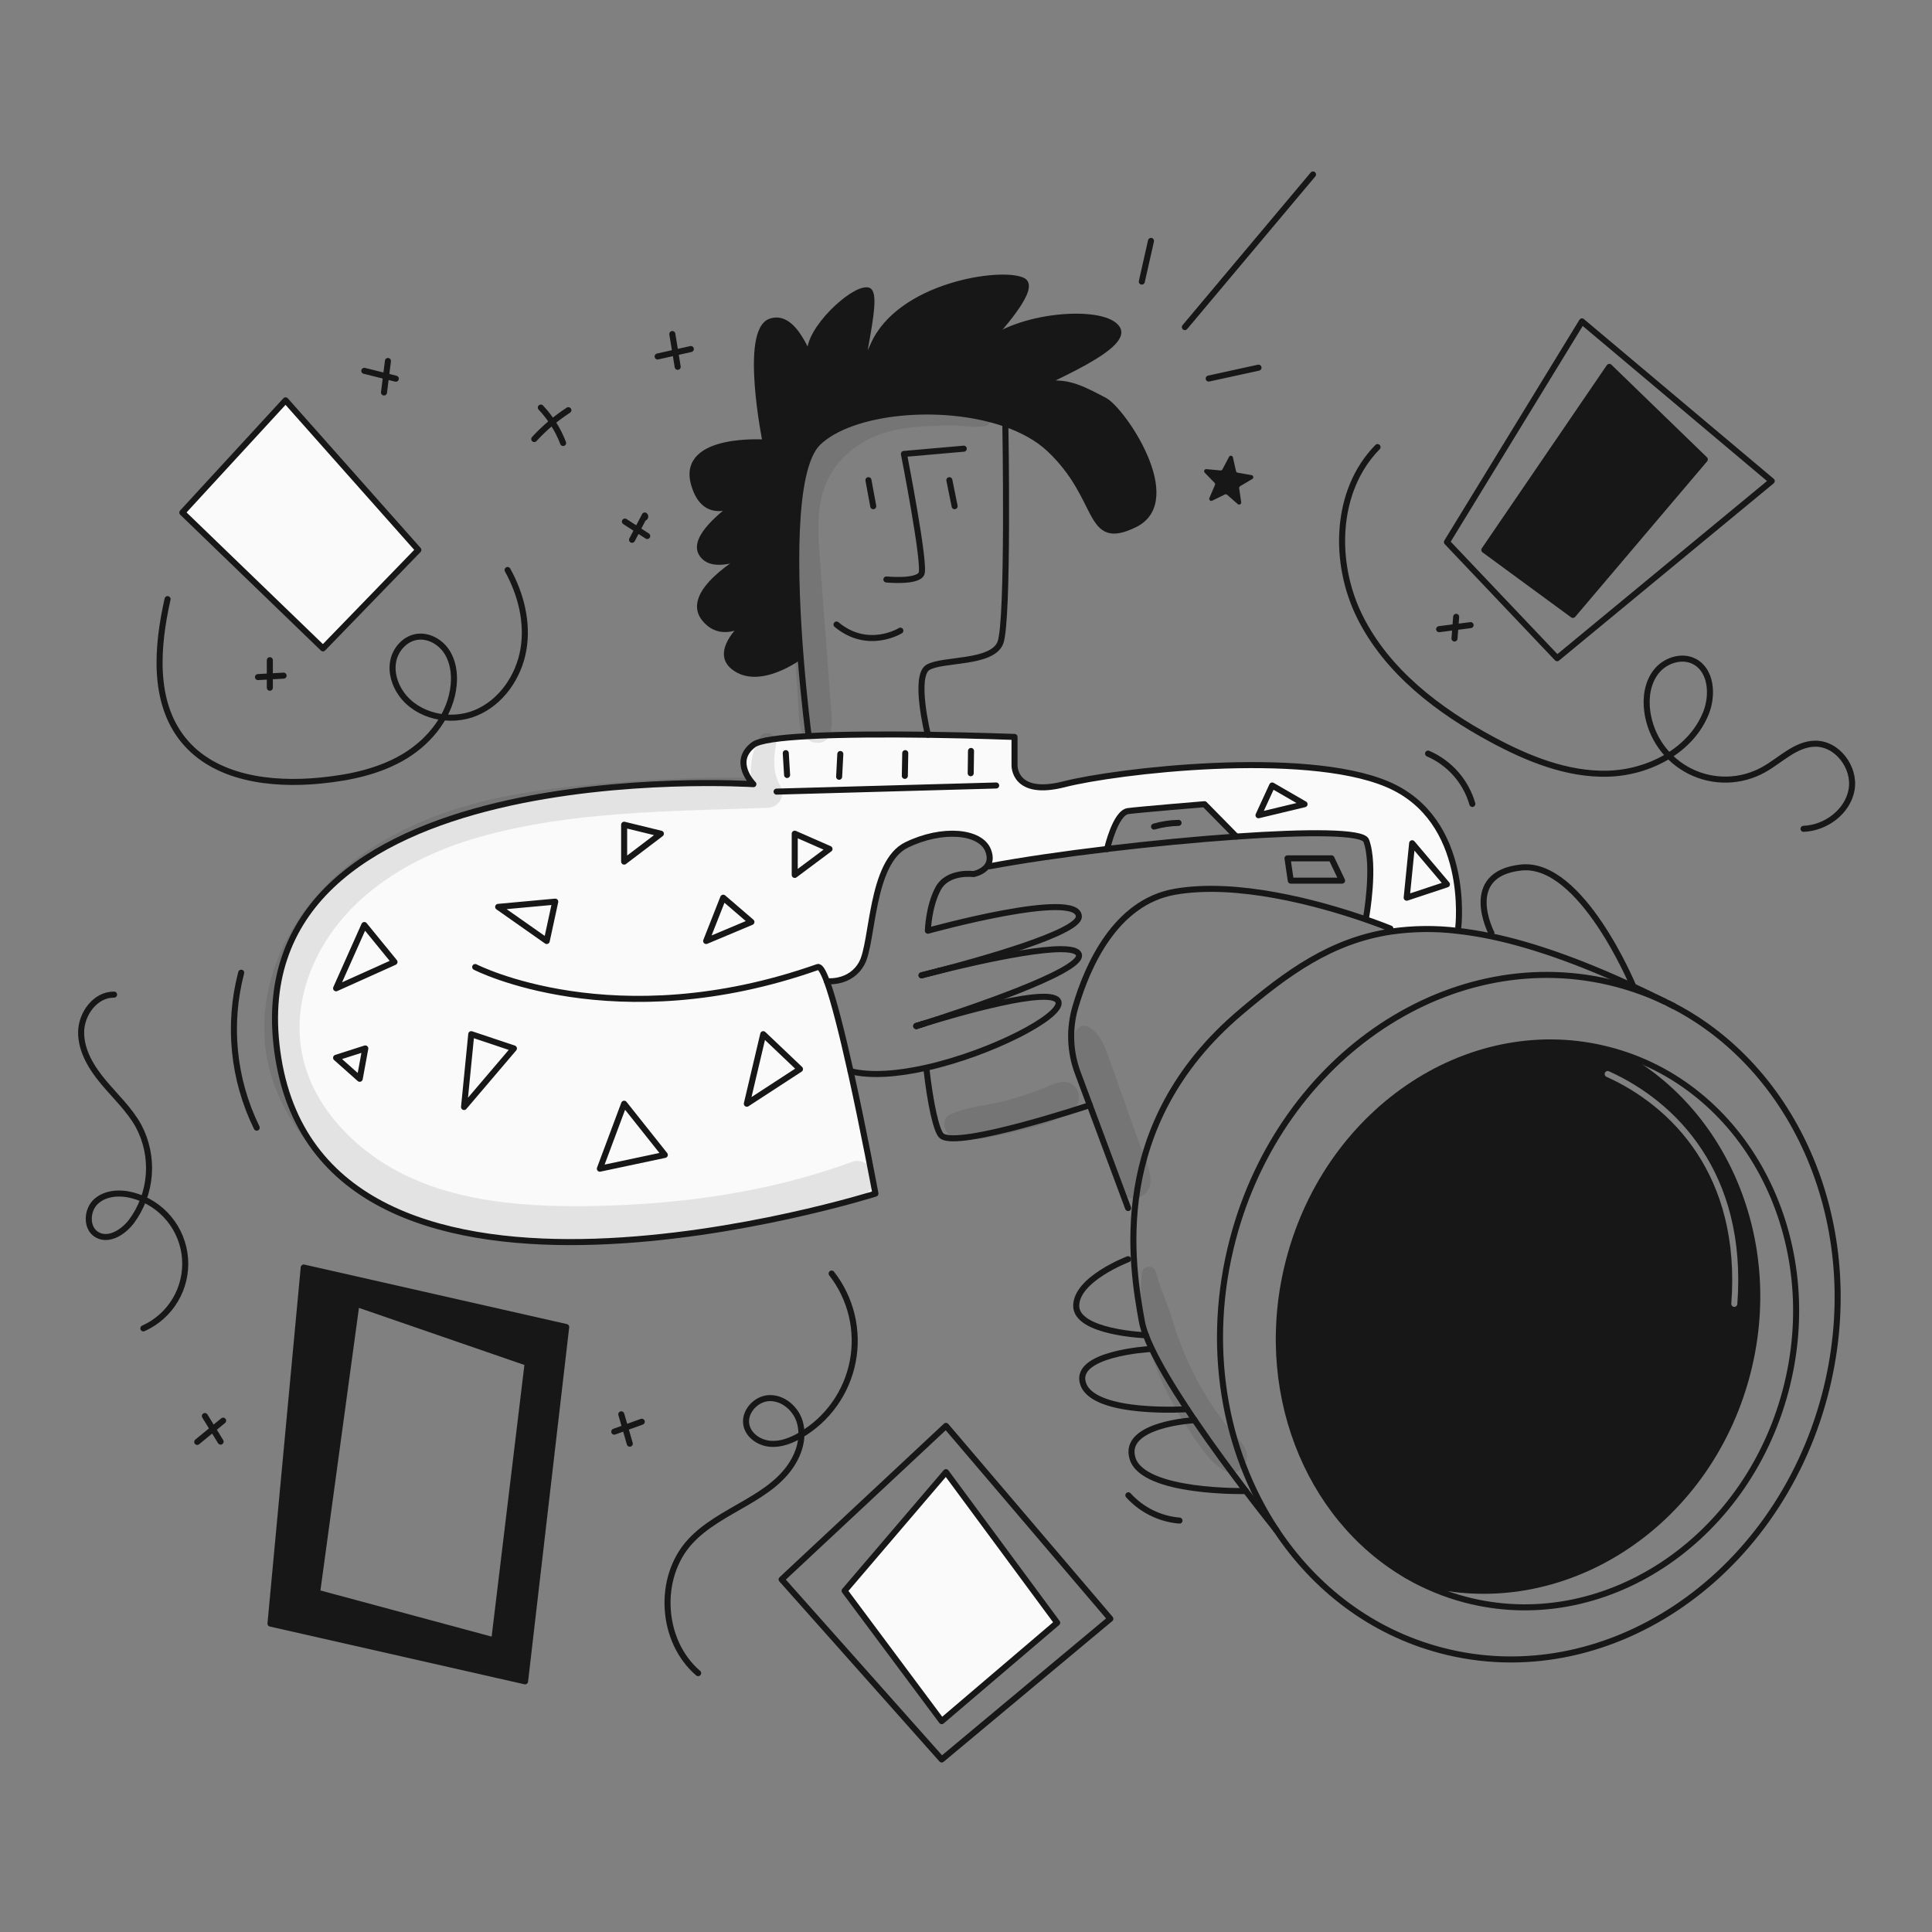<svg width="960" height="960" viewBox="0 0 960 960" fill="none" xmlns="http://www.w3.org/2000/svg">
<rect x="0" y="0" width="960" height="960" fill="#808080" stroke="none"/>
<g clip-path="url(#clip0_510_1394)">
<path fill-rule="evenodd" clip-rule="evenodd" d="M706.445 786.458C775.828 804.757 848.193 758.487 868.081 683.1C885.549 616.879 856.72 550.221 802.413 522.581L802.431 522.507C801.634 522.28 800.826 522.062 800.019 521.844L799.974 521.832C731.848 503.866 660.507 550.404 640.619 625.791C623.742 689.723 649.301 753.868 699.008 782.837C700.146 783.218 701.287 783.883 702.435 784.553C703.76 785.324 705.094 786.102 706.445 786.458ZM799.464 532.31C798.709 531.97 797.82 532.306 797.48 533.062C797.14 533.817 797.476 534.705 798.231 535.045C830.504 549.587 865.109 583.942 860.275 647.764C860.212 648.591 860.831 649.311 861.657 649.373C862.483 649.436 863.204 648.817 863.266 647.991C868.212 582.695 832.678 547.276 799.464 532.31Z" fill="#171717"/>
<path d="M799.66 182.301L847.104 228.276L781.564 305.538L737.557 273.263L799.66 182.301Z" fill="#171717"/>
<path d="M470.049 731.496L525.308 806.319L467.934 855.222L419.677 790.459L470.049 731.496Z" fill="white" fill-opacity="0.96"/>
<path d="M377.712 272.579C377.435 272.718 376.677 273.106 375.587 273.706C376.677 273.152 377.425 272.745 377.712 272.579ZM499.618 210.587C468.276 199.603 423.28 203.834 406.518 219.907C393.032 232.849 394.713 287.673 397.77 326.119L397.558 326.138C397.558 326.138 376.958 341.62 364.358 331.191C356.912 325.039 364.016 315.7 371.082 309.076C374.674 306.886 377.965 304.237 380.874 301.197C377.427 303.588 374.154 306.221 371.082 309.076C364.644 312.91 356.275 315.176 350.012 307.284C340.026 294.712 367.138 278.371 375.479 273.761C369.521 276.745 353.938 283.479 348.709 275.11C343.909 267.425 359.157 255.259 367.517 249.375C369.314 248.398 371.021 247.264 372.617 245.984C372.617 245.984 370.511 247.278 367.517 249.375C360.801 253.075 349.282 256.515 344.793 240.34C338.271 216.859 380.44 219.907 380.44 219.907C380.44 219.907 369.133 164.261 383.04 159.707C396.947 155.153 403.907 186.865 402.605 175.567C401.303 164.269 423.472 143.403 431.038 144.267C438.604 145.131 420.858 201.641 433.901 171.647C446.944 141.653 497.806 134.263 508.235 139.482C514.635 142.682 499.135 160.913 490.194 170.409C489.201 171.201 488.258 172.053 487.368 172.958C480.975 179.517 484.218 176.773 490.194 170.409C508.531 155.721 549.425 153.509 555.194 163.388C561.272 173.827 506.938 193.817 518.678 191.212C530.418 188.607 539.537 194.251 548.672 198.925C557.807 203.599 588.227 248.595 563.887 260.548C539.547 272.501 547.804 247.726 521.287 222.942C515.627 217.662 508.126 213.561 499.618 210.587V210.587Z" fill="#171717"/>
<path d="M410.837 487.535C414.31 496.874 418.615 514.268 422.637 532.281C429.21 561.859 435 593.099 435 593.099C435 593.099 163.1 679.174 138.312 525.934C113.524 372.694 374.356 389.654 374.356 389.654C374.356 389.654 363.271 378.569 374.356 370.098C377.303 367.844 387.862 366.514 401.782 365.775C419.082 364.851 441.568 364.842 461.059 365.1C484.818 365.442 504.115 366.181 504.115 366.181V380.181C504.115 380.181 503.468 396.181 528.899 389.659C554.33 383.137 647.573 372.052 689.299 389.659C731.025 407.266 724.622 460.621 724.622 460.621L724.401 462.551C713.34 461.201 702.148 461.322 691.119 462.912L690.879 461.397C690.879 461.397 685.263 459.069 676.201 456.011L678.87 455.466C678.87 455.466 683.433 430.091 678.87 417.704C677.207 413.196 649.44 413.242 614.31 415.69V415.681L598.505 399.599C598.505 399.599 566.876 402.204 560.539 403.017C554.295 403.83 550.23 421.344 550.12 421.834V421.843C528.245 424.457 507.526 427.478 491.72 430.452L490.51 430.342C491.785 428.587 492.348 426.102 491.018 422.642C487.318 412.961 468.257 411.178 450.429 419.87C432.601 428.562 433.912 468.118 428.259 478.556C422.606 488.994 410.837 487.535 410.837 487.535Z" fill="white" fill-opacity="0.96"/>
<path d="M150.922 629.828L281.336 659.388L260.899 835.445L134.399 806.754L150.922 629.828ZM245.578 815.128L262.205 677.222L177.105 647.874L157.554 791.392L245.578 815.128Z" fill="#171717"/>
<path d="M207.872 273.264L160.484 322.167L90.602 254.687L141.898 198.93L207.872 273.264Z" fill="white" fill-opacity="0.96"/>
<path d="M236.12 480.514C236.12 480.514 305.244 516.143 406.311 480.514C407.502 480.089 409.064 482.768 410.837 487.535C414.31 496.874 418.615 514.268 422.637 532.281C429.21 561.859 435 593.099 435 593.099C435 593.099 163.1 679.174 138.312 525.934C113.524 372.694 374.356 389.654 374.356 389.654C374.356 389.654 363.271 378.569 374.356 370.098C377.303 367.844 387.862 366.514 401.782 365.775C419.082 364.851 441.568 364.842 461.059 365.1C484.818 365.442 504.115 366.181 504.115 366.181V380.181C504.115 380.181 503.468 396.181 528.899 389.659C554.33 383.137 647.573 372.052 689.299 389.659C731.025 407.266 724.622 460.621 724.622 460.621" stroke="#171717" stroke-width="3" stroke-linecap="round" stroke-linejoin="round"/>
<path d="M829.062 498.6C829.83 498.96 830.586 499.348 831.344 499.746" stroke="#171717" stroke-width="3" stroke-linecap="round" stroke-linejoin="round"/>
<path d="M634.078 760.132C608.139 720.854 598.735 668.276 612.61 615.705C636.729 524.273 722.129 467.517 803.345 488.948C811.549 491.112 819.534 494.034 827.196 497.677" stroke="#171717" stroke-width="3" stroke-linecap="round" stroke-linejoin="round"/>
<path d="M831.594 499.877C894.861 532.827 927.894 613.082 906.732 693.3C882.6 784.732 797.212 841.487 715.987 820.056C681.487 810.948 653.293 789.203 634.125 760.188C634.107 760.178 634.094 760.161 634.088 760.142" stroke="#171717" stroke-width="3" stroke-linecap="round" stroke-linejoin="round"/>
<path d="M802.431 522.509C869.024 541.64 906.953 616.409 887.305 690.88C867.417 766.257 796.067 812.805 727.95 794.829C717.805 792.159 708.069 788.126 699.008 782.839C649.301 753.87 623.742 689.725 640.619 625.793C660.507 550.406 731.848 503.868 799.974 521.834C800.8 522.056 801.619 522.278 802.431 522.509Z" stroke="#171717" stroke-width="3" stroke-linecap="round" stroke-linejoin="round"/>
<path d="M802.413 522.582C856.72 550.22 885.55 616.882 868.082 683.101C848.194 758.488 775.828 804.758 706.445 786.459C703.923 785.794 701.457 783.659 699.009 782.838C698.999 782.828 698.986 782.821 698.972 782.819" stroke="#171717" stroke-width="3" stroke-linecap="round" stroke-linejoin="round"/>
<path d="M634.125 760.188C634.115 760.171 634.102 760.155 634.088 760.142C634.079 760.142 634.079 760.142 634.079 760.133C633.506 759.413 627.391 751.833 619.059 740.891C611.559 731.026 602.259 718.426 593.6 705.691C592.362 703.872 591.134 702.043 589.924 700.223C582.765 689.397 576.324 678.723 572.114 669.823C571.061 667.597 570.146 665.473 569.407 663.496C568.515 661.241 567.831 658.91 567.366 656.531C562.479 629.299 550.12 559.196 616.266 503.124C639.609 483.338 661.372 467.424 691.117 462.914C702.146 461.324 713.338 461.202 724.4 462.553C729.6 463.135 735.047 464.015 740.741 465.195C760.721 469.361 783.898 477.343 811.5 490.127C816.58 492.473 821.811 494.992 827.194 497.683C827.822 497.983 828.441 498.283 829.06 498.607C829.817 498.986 830.575 499.374 831.342 499.753C831.425 499.79 831.508 499.836 831.591 499.882" stroke="#171717" stroke-width="3" stroke-linecap="round" stroke-linejoin="round"/>
<path d="M560.539 600.269L541.5 549.13L535.5 533.011C531.617 522.592 531.199 511.199 534.308 500.523C540.359 479.84 554.28 448.312 583.664 443.13C614.748 437.643 654.94 448.83 676.196 456.007C685.258 459.065 690.874 461.393 690.874 461.393" stroke="#171717" stroke-width="3" stroke-linecap="round" stroke-linejoin="round"/>
<path d="M550.119 421.838C571.577 419.279 594.153 417.081 614.31 415.686C649.44 413.238 677.21 413.192 678.87 417.7C683.433 430.087 678.87 455.462 678.87 455.462" stroke="#171717" stroke-width="3" stroke-linecap="round" stroke-linejoin="round"/>
<path d="M491.72 430.457C507.526 427.483 528.245 424.457 550.12 421.848" stroke="#171717" stroke-width="3" stroke-linecap="round" stroke-linejoin="round"/>
<path d="M541.5 549.131C541.5 549.131 476.08 570.931 467.933 564.41C465.272 562.285 462.233 548.01 460.349 531.238" stroke="#171717" stroke-width="3" stroke-linecap="round" stroke-linejoin="round"/>
<path d="M150.922 629.828L281.336 659.388L260.903 835.445L134.405 806.754L150.922 629.828Z" stroke="#171717" stroke-width="3" stroke-linecap="round" stroke-linejoin="round"/>
<path d="M388.381 784.806L467.934 874.271L551.718 804.362L470.049 708.514L388.381 784.806Z" stroke="#171717" stroke-width="3" stroke-linecap="round" stroke-linejoin="round"/>
<path d="M160.484 322.167L207.872 273.264L141.898 198.93L90.602 254.687L160.484 322.167Z" stroke="#171717" stroke-width="3" stroke-linecap="round" stroke-linejoin="round"/>
<path d="M718.971 269.355L773.74 327.062L880.359 239.029L786.072 159.707L718.971 269.355Z" stroke="#171717" stroke-width="3" stroke-linecap="round" stroke-linejoin="round"/>
<path d="M245.579 815.123L262.206 677.217L177.111 647.869L157.555 791.392L245.579 815.123Z" stroke="#171717" stroke-width="3" stroke-linecap="round" stroke-linejoin="round"/>
<path d="M467.934 855.222L525.308 806.319L470.049 731.496L419.677 790.459L467.934 855.222Z" stroke="#171717" stroke-width="3" stroke-linecap="round" stroke-linejoin="round"/>
<path d="M781.564 305.538L847.104 228.276L799.66 182.301L737.557 273.263L781.564 305.538Z" stroke="#171717" stroke-width="3" stroke-linecap="round" stroke-linejoin="round"/>
<path d="M385.878 393.351L494.99 390.311" stroke="#171717" stroke-width="3" stroke-linecap="round" stroke-linejoin="round"/>
<path d="M461.061 365.111V365.101C460.913 364.501 453.948 335.93 461.061 331.625C468.261 327.274 492.82 329.888 497.05 319.45C501.28 309.012 499.55 210.781 499.55 210.781" stroke="#171717" stroke-width="3" stroke-linecap="round" stroke-linejoin="round"/>
<path d="M371.088 309.076C364.022 315.7 356.918 325.039 364.364 331.191C376.964 341.62 397.564 326.138 397.564 326.138" stroke="#171717" stroke-width="3" stroke-linecap="round" stroke-linejoin="round"/>
<path d="M371.088 309.076C374.68 306.886 377.971 304.237 380.88 301.197C377.433 303.588 374.161 306.221 371.088 309.076V309.076Z" stroke="#171717" stroke-width="3" stroke-linecap="round" stroke-linejoin="round"/>
<path d="M375.484 273.762C367.143 278.372 340.031 294.713 350.017 307.285C356.28 315.174 364.649 312.911 371.087 309.077" stroke="#171717" stroke-width="3" stroke-linecap="round" stroke-linejoin="round"/>
<path d="M377.841 272.506C377.834 272.507 377.827 272.51 377.822 272.515C377.804 272.525 377.786 272.534 377.758 272.552C377.73 272.57 377.73 272.571 377.712 272.58C377.435 272.719 376.677 273.107 375.587 273.707" stroke="#171717" stroke-width="3" stroke-linecap="round" stroke-linejoin="round"/>
<path d="M375.587 273.707C376.677 273.153 377.425 272.746 377.712 272.58" stroke="#171717" stroke-width="3" stroke-linecap="round" stroke-linejoin="round"/>
<path d="M375.586 273.707C375.554 273.728 375.521 273.746 375.486 273.762" stroke="#171717" stroke-width="3" stroke-linecap="round" stroke-linejoin="round"/>
<path d="M367.523 249.375C359.163 255.259 343.912 267.425 348.715 275.11C353.944 283.479 369.527 276.745 375.485 273.761" stroke="#171717" stroke-width="3" stroke-linecap="round" stroke-linejoin="round"/>
<path d="M367.522 249.375C369.32 248.398 371.026 247.264 372.622 245.984C372.622 245.984 370.515 247.278 367.522 249.375Z" stroke="#171717" stroke-width="3" stroke-linecap="round" stroke-linejoin="round"/>
<path d="M490.205 170.413C499.147 160.913 514.648 142.682 508.246 139.486C497.817 134.267 446.956 141.657 433.912 171.651C420.868 201.645 438.623 145.139 431.049 144.271C423.475 143.403 401.313 164.261 402.616 175.571C403.919 186.881 396.962 155.157 383.051 159.711C369.14 164.265 380.451 219.911 380.451 219.911C380.451 219.911 338.282 216.863 344.804 240.344C349.293 256.519 360.812 253.083 367.528 249.379" stroke="#171717" stroke-width="3" stroke-linecap="round" stroke-linejoin="round"/>
<path d="M490.205 170.414C489.212 171.206 488.268 172.057 487.379 172.963C480.986 179.522 484.229 176.778 490.205 170.414Z" stroke="#171717" stroke-width="3" stroke-linecap="round" stroke-linejoin="round"/>
<path d="M401.747 365.112C401.747 365.112 399.531 348.355 397.775 326.12C394.718 287.674 393.037 232.85 406.523 219.908C423.28 203.835 468.276 199.608 499.623 210.588C508.131 213.562 515.632 217.663 521.294 222.947C547.815 247.731 539.548 272.506 563.894 260.553C588.24 248.6 557.8 203.6 548.678 198.93C539.556 194.26 530.416 188.612 518.684 191.217C506.952 193.822 561.278 173.832 555.2 163.393C549.436 153.509 508.542 155.726 490.205 170.414" stroke="#171717" stroke-width="3" stroke-linecap="round" stroke-linejoin="round"/>
<path d="M440.434 287.942C440.434 287.942 455.74 289.457 457.865 285.115C459.99 280.773 449.154 225.561 449.154 225.561L478.889 222.947" stroke="#171717" stroke-width="3" stroke-linecap="round" stroke-linejoin="round"/>
<path d="M447.389 313.373C447.389 313.373 431.306 323.373 415.658 310.324" stroke="#171717" stroke-width="3" stroke-linecap="round" stroke-linejoin="round"/>
<path d="M433.912 251.527L431.52 238.594" stroke="#171717" stroke-width="3" stroke-linecap="round" stroke-linejoin="round"/>
<path d="M474.344 251.527L471.729 238.594" stroke="#171717" stroke-width="3" stroke-linecap="round" stroke-linejoin="round"/>
<path d="M459.121 508.624C473.633 504.144 523.737 489.354 525.964 497.899C527.793 504.91 492.921 523.219 460.202 530.554C446.291 533.685 432.776 534.821 422.633 532.281" stroke="#171717" stroke-width="3" stroke-linecap="round" stroke-linejoin="round"/>
<path d="M457.91 508.999C458.104 508.934 458.317 508.869 458.529 508.805" stroke="#171717" stroke-width="3" stroke-linecap="round" stroke-linejoin="round"/>
<path d="M456.737 509.372C457.07 509.261 457.458 509.141 457.883 509.012" stroke="#171717" stroke-width="3" stroke-linecap="round" stroke-linejoin="round"/>
<path d="M455.573 509.742C455.666 509.705 455.786 509.668 455.915 509.631" stroke="#171717" stroke-width="3" stroke-linecap="round" stroke-linejoin="round"/>
<path d="M455.214 509.852C455.235 509.844 455.257 509.838 455.279 509.834C455.316 509.815 455.371 509.806 455.445 509.779" stroke="#171717" stroke-width="3" stroke-linecap="round" stroke-linejoin="round"/>
<path d="M455.444 509.779C455.37 509.806 455.315 509.815 455.278 509.834" stroke="#171717" stroke-width="3" stroke-linecap="round" stroke-linejoin="round"/>
<path d="M455.444 509.779C455.481 509.769 455.527 509.751 455.573 509.742" stroke="#171717" stroke-width="3" stroke-linecap="round" stroke-linejoin="round"/>
<path d="M455.915 509.631C455.786 509.677 455.666 509.714 455.573 509.742" stroke="#171717" stroke-width="3" stroke-linecap="round" stroke-linejoin="round"/>
<path d="M455.916 509.632C455.921 509.633 455.926 509.632 455.931 509.63C455.936 509.629 455.94 509.626 455.944 509.622C456.018 509.595 456.101 509.576 456.184 509.549C456.313 509.512 456.452 509.465 456.6 509.419C456.604 509.416 456.608 509.413 456.613 509.411C456.617 509.41 456.622 509.409 456.627 509.41C456.665 509.402 456.703 509.39 456.738 509.373" stroke="#171717" stroke-width="3" stroke-linecap="round" stroke-linejoin="round"/>
<path d="M457.883 509.012C457.448 509.15 457.07 509.27 456.737 509.372" stroke="#171717" stroke-width="3" stroke-linecap="round" stroke-linejoin="round"/>
<path d="M457.884 509.013C457.893 509.013 457.902 509.004 457.911 509.004" stroke="#171717" stroke-width="3" stroke-linecap="round" stroke-linejoin="round"/>
<path d="M458.529 508.809C458.307 508.882 458.104 508.947 457.91 509.003" stroke="#171717" stroke-width="3" stroke-linecap="round" stroke-linejoin="round"/>
<path d="M458.529 508.81C458.677 508.763 458.834 508.717 458.991 508.671C459.028 508.653 459.074 508.643 459.12 508.625" stroke="#171717" stroke-width="3" stroke-linecap="round" stroke-linejoin="round"/>
<path d="M466.835 482.353C486.797 477.401 533.344 466.732 536.069 474.233C539.09 482.546 475.675 503.349 459.121 508.624" stroke="#171717" stroke-width="3" stroke-linecap="round" stroke-linejoin="round"/>
<path d="M457.864 484.644C457.891 484.636 457.919 484.63 457.947 484.626C457.993 484.611 458.039 484.599 458.086 484.589C458.926 484.367 462.104 483.527 466.723 482.381" stroke="#171717" stroke-width="3" stroke-linecap="round" stroke-linejoin="round"/>
<path d="M466.723 482.381C462.104 483.591 458.936 484.386 458.086 484.589C458.03 484.607 457.986 484.617 457.947 484.626" stroke="#171717" stroke-width="3" stroke-linecap="round" stroke-linejoin="round"/>
<path d="M466.724 482.381L466.835 482.354" stroke="#171717" stroke-width="3" stroke-linecap="round" stroke-linejoin="round"/>
<path d="M410.837 487.536C410.837 487.536 422.615 488.986 428.259 478.557C433.903 468.128 432.61 428.564 450.429 419.871C468.248 411.178 487.323 412.962 491.018 422.643C492.348 426.107 491.785 428.592 490.51 430.343C488.247 433.502 483.702 434.324 483.702 434.324C483.702 434.324 470.862 432.587 466.086 441.659C461.31 450.731 461.061 462.47 461.061 462.47C461.061 462.47 536.069 441.659 536.069 455.459C536.069 463.403 487.379 476.983 466.835 482.35" stroke="#171717" stroke-width="3" stroke-linecap="round" stroke-linejoin="round"/>
<path d="M811.54 490.03C811.54 490.03 785.804 427.806 755.81 431.067C725.816 434.328 741.076 463.6 741.076 463.6" stroke="#171717" stroke-width="3" stroke-linecap="round" stroke-linejoin="round"/>
<path d="M619.059 740.89C619.059 740.89 568.345 742.09 562.803 724.817C557.261 707.544 593.603 705.686 593.603 705.686" stroke="#171717" stroke-width="3" stroke-linecap="round" stroke-linejoin="round"/>
<path d="M589.923 700.218C589.923 700.218 544.216 703.294 538.35 687.969C532.484 672.644 570.977 670.369 570.977 670.369" stroke="#171717" stroke-width="3" stroke-linecap="round" stroke-linejoin="round"/>
<path d="M569.407 663.49C569.407 663.49 534.767 662.215 534.767 648.848C534.767 635.481 560.539 625.699 560.539 625.699" stroke="#171717" stroke-width="3" stroke-linecap="round" stroke-linejoin="round"/>
<path d="M550.119 421.848V421.839C550.229 421.349 554.294 403.839 560.538 403.022C566.875 402.209 598.504 399.604 598.504 399.604L614.31 415.678" stroke="#171717" stroke-width="3" stroke-linecap="round" stroke-linejoin="round"/>
<path d="M731.6 399.463C730.005 393.93 727.206 388.819 723.402 384.497C719.598 380.174 714.885 376.748 709.6 374.463" stroke="#171717" stroke-width="3" stroke-linecap="round" stroke-linejoin="round"/>
<path d="M600.605 188.098L625.341 182.691" stroke="#171717" stroke-width="3" stroke-linecap="round" stroke-linejoin="round"/>
<path d="M588.754 162.527L652.422 86.693" stroke="#171717" stroke-width="3" stroke-linecap="round" stroke-linejoin="round"/>
<path d="M567.357 139.919L571.921 119.705" stroke="#171717" stroke-width="3" stroke-linecap="round" stroke-linejoin="round"/>
<path d="M336.737 182.272L334.073 165.979" stroke="#171717" stroke-width="3" stroke-linecap="round" stroke-linejoin="round"/>
<path d="M326.769 177.13L343.269 173.439" stroke="#171717" stroke-width="3" stroke-linecap="round" stroke-linejoin="round"/>
<path d="M279.811 220.123C277.318 213.58 273.55 207.598 268.726 202.523" stroke="#171717" stroke-width="3" stroke-linecap="round" stroke-linejoin="round"/>
<path d="M265.466 218.167C270.486 212.687 276.183 207.866 282.419 203.822" stroke="#171717" stroke-width="3" stroke-linecap="round" stroke-linejoin="round"/>
<path d="M314.066 268.218L320.395 256.135C320.483 256.209 320.551 256.304 320.592 256.412C320.633 256.519 320.647 256.635 320.632 256.749C320.617 256.863 320.574 256.971 320.507 257.064C320.439 257.157 320.349 257.231 320.245 257.281" stroke="#171717" stroke-width="3" stroke-linecap="round" stroke-linejoin="round"/>
<path d="M321.6 266.338L310.514 259.168" stroke="#171717" stroke-width="3" stroke-linecap="round" stroke-linejoin="round"/>
<path d="M127.56 560.333C115.839 536.419 113.102 509.088 119.847 483.324" stroke="#171717" stroke-width="3" stroke-linecap="round" stroke-linejoin="round"/>
<path d="M573.447 410.723C577.406 409.574 581.501 408.957 585.622 408.889" stroke="#171717" stroke-width="3" stroke-linecap="round" stroke-linejoin="round"/>
<path d="M412.177 421.843L394.898 414.26V434.744L412.177 421.843Z" stroke="#171717" stroke-width="3" stroke-linecap="round" stroke-linejoin="round"/>
<path d="M373.381 458.124L359.362 446.061L350.885 467.578L373.381 458.124Z" stroke="#171717" stroke-width="3" stroke-linecap="round" stroke-linejoin="round"/>
<path d="M310.132 428.129V409.805L328.389 414.26L310.132 428.129Z" stroke="#171717" stroke-width="3" stroke-linecap="round" stroke-linejoin="round"/>
<path d="M275.898 448.018L271.659 467.579L247.533 450.626L275.898 448.018Z" stroke="#171717" stroke-width="3" stroke-linecap="round" stroke-linejoin="round"/>
<path d="M181.025 459.639L196.022 478.011L167.006 491.074L181.025 459.639Z" stroke="#171717" stroke-width="3" stroke-linecap="round" stroke-linejoin="round"/>
<path d="M379.25 513.875L397.507 531.236L371.099 548.432L379.25 513.875Z" stroke="#171717" stroke-width="3" stroke-linecap="round" stroke-linejoin="round"/>
<path d="M330.344 573.865L310.131 548.432L298.068 580.711L330.344 573.865Z" stroke="#171717" stroke-width="3" stroke-linecap="round" stroke-linejoin="round"/>
<path d="M234.167 513.875L255.359 520.968L230.581 550.064L234.167 513.875Z" stroke="#171717" stroke-width="3" stroke-linecap="round" stroke-linejoin="round"/>
<path d="M167.006 525.611L181.514 520.967L178.743 536.044L167.006 525.611Z" stroke="#171717" stroke-width="3" stroke-linecap="round" stroke-linejoin="round"/>
<path d="M648.223 399.603L632.139 390.311L625.342 405.091L648.223 399.603Z" stroke="#171717" stroke-width="3" stroke-linecap="round" stroke-linejoin="round"/>
<path d="M701.691 419L698.974 446.061L718.971 439.431L701.691 419Z" stroke="#171717" stroke-width="3" stroke-linecap="round" stroke-linejoin="round"/>
<path d="M482.341 384.224L482.492 373.139" stroke="#171717" stroke-width="3" stroke-linecap="round" stroke-linejoin="round"/>
<path d="M449.605 385.529L449.817 374.229" stroke="#171717" stroke-width="3" stroke-linecap="round" stroke-linejoin="round"/>
<path d="M416.96 385.964L417.551 374.658" stroke="#171717" stroke-width="3" stroke-linecap="round" stroke-linejoin="round"/>
<path d="M391.099 385.093L390.445 374.225" stroke="#171717" stroke-width="3" stroke-linecap="round" stroke-linejoin="round"/>
<path d="M586.085 755.579C576.325 754.768 567.241 750.27 560.681 743" stroke="#171717" stroke-width="3" stroke-linecap="round" stroke-linejoin="round"/>
<path d="M134.076 341.733V328.039" stroke="#171717" stroke-width="3" stroke-linecap="round" stroke-linejoin="round"/>
<path d="M140.915 335.719L128.185 336.44" stroke="#171717" stroke-width="3" stroke-linecap="round" stroke-linejoin="round"/>
<path d="M722.738 317.269L723.56 306.498" stroke="#171717" stroke-width="3" stroke-linecap="round" stroke-linejoin="round"/>
<path d="M715.09 312.631L730.732 310.621" stroke="#171717" stroke-width="3" stroke-linecap="round" stroke-linejoin="round"/>
<path d="M305.22 711.39L318.894 706.447" stroke="#171717" stroke-width="3" stroke-linecap="round" stroke-linejoin="round"/>
<path d="M312.938 717.354L308.716 702.771" stroke="#171717" stroke-width="3" stroke-linecap="round" stroke-linejoin="round"/>
<path d="M109.625 716.338L101.8 703.623" stroke="#171717" stroke-width="3" stroke-linecap="round" stroke-linejoin="round"/>
<path d="M98 716.478L110.877 705.916" stroke="#171717" stroke-width="3" stroke-linecap="round" stroke-linejoin="round"/>
<path d="M684.491 222.154C663.291 243.745 662.276 279.708 675.846 306.754C689.416 333.8 714.757 353.118 741.407 367.454C759.243 377.048 778.765 385.004 799.007 384.439C819.249 383.874 840.277 373 847.735 354.174C851.281 345.224 850.355 332.923 841.756 328.595C835.525 325.459 827.434 328.151 823.063 333.588C818.692 339.025 817.581 346.513 818.503 353.427C819.346 359.746 821.719 365.763 825.417 370.955C829.115 376.147 834.026 380.357 839.721 383.22C845.417 386.082 851.726 387.509 858.099 387.378C864.472 387.247 870.717 385.561 876.29 382.466C884.717 377.787 892.077 369.783 901.714 369.536C912.844 369.251 921.932 381.312 920.065 392.288C918.198 403.264 907.297 411.411 896.171 411.832" stroke="#171717" stroke-width="3" stroke-linecap="round" stroke-linejoin="round"/>
<path d="M413.239 632.826C418.005 638.943 421.406 646.01 423.214 653.551C425.022 661.093 425.194 668.933 423.72 676.547C422.245 684.16 419.157 691.37 414.664 697.69C410.171 704.011 404.376 709.296 397.671 713.191C393.125 715.831 387.971 717.843 382.732 717.413C377.493 716.983 372.245 713.584 370.966 708.485C369.333 701.97 375.299 695.094 382.005 694.722C388.711 694.35 394.963 699.457 397.154 705.806C399.345 712.155 397.987 719.33 394.799 725.242C384.255 744.794 357.981 749.609 342.946 765.962C326.44 783.916 328.355 815.547 346.907 831.377" stroke="#171717" stroke-width="3" stroke-linecap="round" stroke-linejoin="round"/>
<path d="M71.224 660.071C77.844 657.114 83.388 652.183 87.097 645.952C90.806 639.722 92.499 632.498 91.944 625.269C91.389 618.04 88.613 611.159 83.996 605.568C79.379 599.977 73.147 595.95 66.154 594.037C59.912 592.33 52.588 592.618 47.777 596.945C42.966 601.272 42.631 610.381 48.262 613.569C54.046 616.844 61.226 612.269 65.272 606.998C70.303 600.227 73.309 592.166 73.941 583.753C74.572 575.34 72.802 566.92 68.838 559.473C64.36 551.367 57.452 544.935 51.501 537.839C45.55 530.743 40.313 522.301 40.309 513.039C40.305 503.777 47.423 494.069 56.682 494.226" stroke="#171717" stroke-width="3" stroke-linecap="round" stroke-linejoin="round"/>
<path d="M83.274 297.698C77.918 321.408 75.801 348.744 91.085 367.644C106.628 386.864 134.64 390.286 159.239 387.863C173.956 386.413 188.854 383.278 201.464 375.552C214.074 367.826 224.147 354.875 225.452 340.144C225.964 334.364 225.046 328.271 221.768 323.483C218.49 318.695 212.558 315.506 206.843 316.514C201.128 317.522 196.596 322.635 195.421 328.334C194.246 334.033 196.065 340.079 199.451 344.811C207.426 355.958 223.696 359.484 236.363 354.248C249.03 349.012 257.763 336.304 260.079 322.795C262.395 309.286 258.862 295.219 252.213 283.234" stroke="#171717" stroke-width="3" stroke-linecap="round" stroke-linejoin="round"/>
<path d="M190.806 195.02L192.762 179.371" stroke="#171717" stroke-width="3" stroke-linecap="round" stroke-linejoin="round"/>
<path d="M196.673 188.173L181.024 184.26" stroke="#171717" stroke-width="3" stroke-linecap="round" stroke-linejoin="round"/>
<path d="M608.625 245.7L602.336 248.79C602.146 248.883 601.932 248.916 601.723 248.884C601.514 248.852 601.32 248.756 601.167 248.611C601.014 248.465 600.909 248.276 600.866 248.069C600.824 247.862 600.846 247.647 600.929 247.453L603.698 241.016C603.779 240.828 603.802 240.62 603.765 240.419C603.728 240.218 603.632 240.033 603.49 239.886L598.608 234.859C598.46 234.707 598.363 234.514 598.328 234.305C598.294 234.097 598.324 233.882 598.416 233.691C598.507 233.501 598.654 233.342 598.838 233.238C599.022 233.134 599.234 233.088 599.445 233.108L606.423 233.752C606.626 233.771 606.831 233.729 607.011 233.632C607.191 233.534 607.337 233.386 607.433 233.205L610.704 227.005C610.803 226.818 610.956 226.665 611.144 226.568C611.332 226.471 611.546 226.434 611.755 226.462C611.965 226.49 612.161 226.582 612.318 226.724C612.474 226.867 612.582 227.054 612.629 227.261L614.172 234.096C614.217 234.295 614.32 234.477 614.468 234.618C614.617 234.759 614.803 234.853 615.005 234.888L621.905 236.088C622.113 236.124 622.305 236.223 622.455 236.372C622.606 236.521 622.707 236.712 622.745 236.92C622.783 237.128 622.757 237.342 622.67 237.535C622.583 237.728 622.438 237.889 622.257 237.997L616.233 241.577C616.056 241.681 615.914 241.835 615.825 242.019C615.736 242.204 615.704 242.411 615.733 242.614L616.733 249.55C616.763 249.759 616.728 249.973 616.633 250.162C616.538 250.351 616.387 250.506 616.201 250.607C616.015 250.708 615.803 250.749 615.593 250.725C615.383 250.702 615.185 250.614 615.026 250.475L609.76 245.852C609.607 245.717 609.417 245.631 609.215 245.604C609.013 245.577 608.808 245.61 608.625 245.7V245.7Z" fill="#171717"/>
<path d="M661.589 426.5H639.745L641.375 437.585H666.875L661.589 426.5Z" stroke="#171717" stroke-width="3" stroke-linecap="round" stroke-linejoin="round"/>
<g opacity="0.1">
<path d="M490.57 206.924C484.07 203.855 475.197 203.318 468.07 202.508C459.917 201.565 451.678 201.632 443.54 202.708C430.652 204.474 417.059 209.208 407.464 218.233C383.898 240.411 391.594 277.033 393.595 305.671L395.595 334.271L396.559 348.08C396.915 353.168 396.596 359.063 398.45 363.858C400.874 370.129 410.944 371.621 412.733 363.858C413.933 358.658 413.026 353.347 412.633 348.08L411.61 334.271L409.418 304.68C408.701 295.002 407.932 285.325 407.275 275.643C406.692 267.051 406.175 258.211 407.66 249.682C410.341 234.296 420.798 222.439 435.239 216.582C443.386 213.276 452.601 212.076 461.316 211.743C466.116 211.559 471.003 211.322 475.793 211.535C480.504 211.744 485.293 212.566 489.95 211.635C492.05 211.214 492.543 207.857 490.566 206.923L490.57 206.924Z" fill="#171717"/>
</g>
<g opacity="0.1">
<path d="M377.5 366.493C372.052 375.893 372.425 385.731 374.554 396.093L381.515 386.955C356.958 385.637 332.186 386.821 307.683 388.677C285.344 390.369 262.883 392.726 241.058 397.955C201.292 407.483 163.08 428.472 143.112 465.548C133.679 483.064 129.337 502.898 132.164 522.681C134.854 541.502 144.264 558.705 157.03 572.607C186.487 604.69 230.465 615.054 272.471 616.578C324.763 618.478 379.007 612.167 428.265 594.062C432.682 592.438 435.677 588.149 434.354 583.337C433.185 579.082 428.071 575.616 423.629 577.247C382.349 592.408 338.599 598.447 294.781 599.253C256.106 599.965 213.607 596.634 181.963 571.889C168.944 561.709 157.743 548.098 152.409 532.289C146.921 516.031 147.988 499.123 154.1 483.198C167.752 447.629 202.023 426.298 237.16 416.212C283.788 402.826 333.46 403.212 381.515 401.388C386.839 401.188 390.699 395.364 387.748 390.526C384.034 384.438 384.268 376.736 385.639 369.917C386.6 365.135 380.145 361.917 377.5 366.485V366.493Z" fill="#171717"/>
</g>
<g opacity="0.1">
<path d="M473.609 564.812C483.232 567.542 494.295 564.763 503.782 562.512C513.058 560.312 524.762 557.712 532.582 552.052C539.6 546.973 535.565 535.863 526.582 537.83C521.837 538.869 517.339 541.31 512.75 542.922C508.392 544.456 503.976 545.81 499.501 546.984C490.463 549.345 480.692 549.826 472.164 553.762C467.257 556.027 468.948 563.489 473.609 564.81V564.812Z" fill="#171717"/>
</g>
<g opacity="0.1">
<path d="M534.145 513.125C531.509 519.725 534.667 527.001 536.737 533.383C538.878 539.983 541.061 546.565 543.222 553.156C545.383 559.747 547.604 566.323 549.822 572.898C552.11 579.693 553.622 587.515 558.229 593.098C562.817 598.656 571.484 593.819 571.672 587.529C571.88 580.587 567.795 573.02 565.519 566.521C563.222 559.965 560.906 553.417 558.569 546.876C556.221 540.338 553.951 533.766 551.522 527.257C549.159 520.923 547.211 513.895 541.034 510.326C538.177 508.676 535.255 510.356 534.148 513.126L534.145 513.125Z" fill="#171717"/>
</g>
<g opacity="0.1">
<path d="M567.316 632.918C566.816 642.201 566.061 650.659 568.216 659.887C570.344 668.8 573.307 677.492 577.066 685.849C580.61 693.856 584.822 701.55 589.657 708.849C594.496 716.149 600.404 726.169 608.157 730.627C615.251 734.704 622.1 726.753 618.803 719.98C616.855 715.98 613.223 712.803 610.411 709.38C608.079 706.544 605.897 703.595 603.817 700.57C599.016 693.58 594.793 686.21 591.191 678.533C587.78 671.213 584.9 663.658 582.573 655.924C580.133 647.883 576.416 640.067 574.311 631.966C573.27 627.957 567.526 628.991 567.311 632.913L567.316 632.918Z" fill="#171717"/>
</g>
</g>
<defs>
<clipPath id="clip0_510_1394">
<rect width="884" height="791" fill="white" transform="translate(38 85)"/>
</clipPath>
</defs>
</svg>
